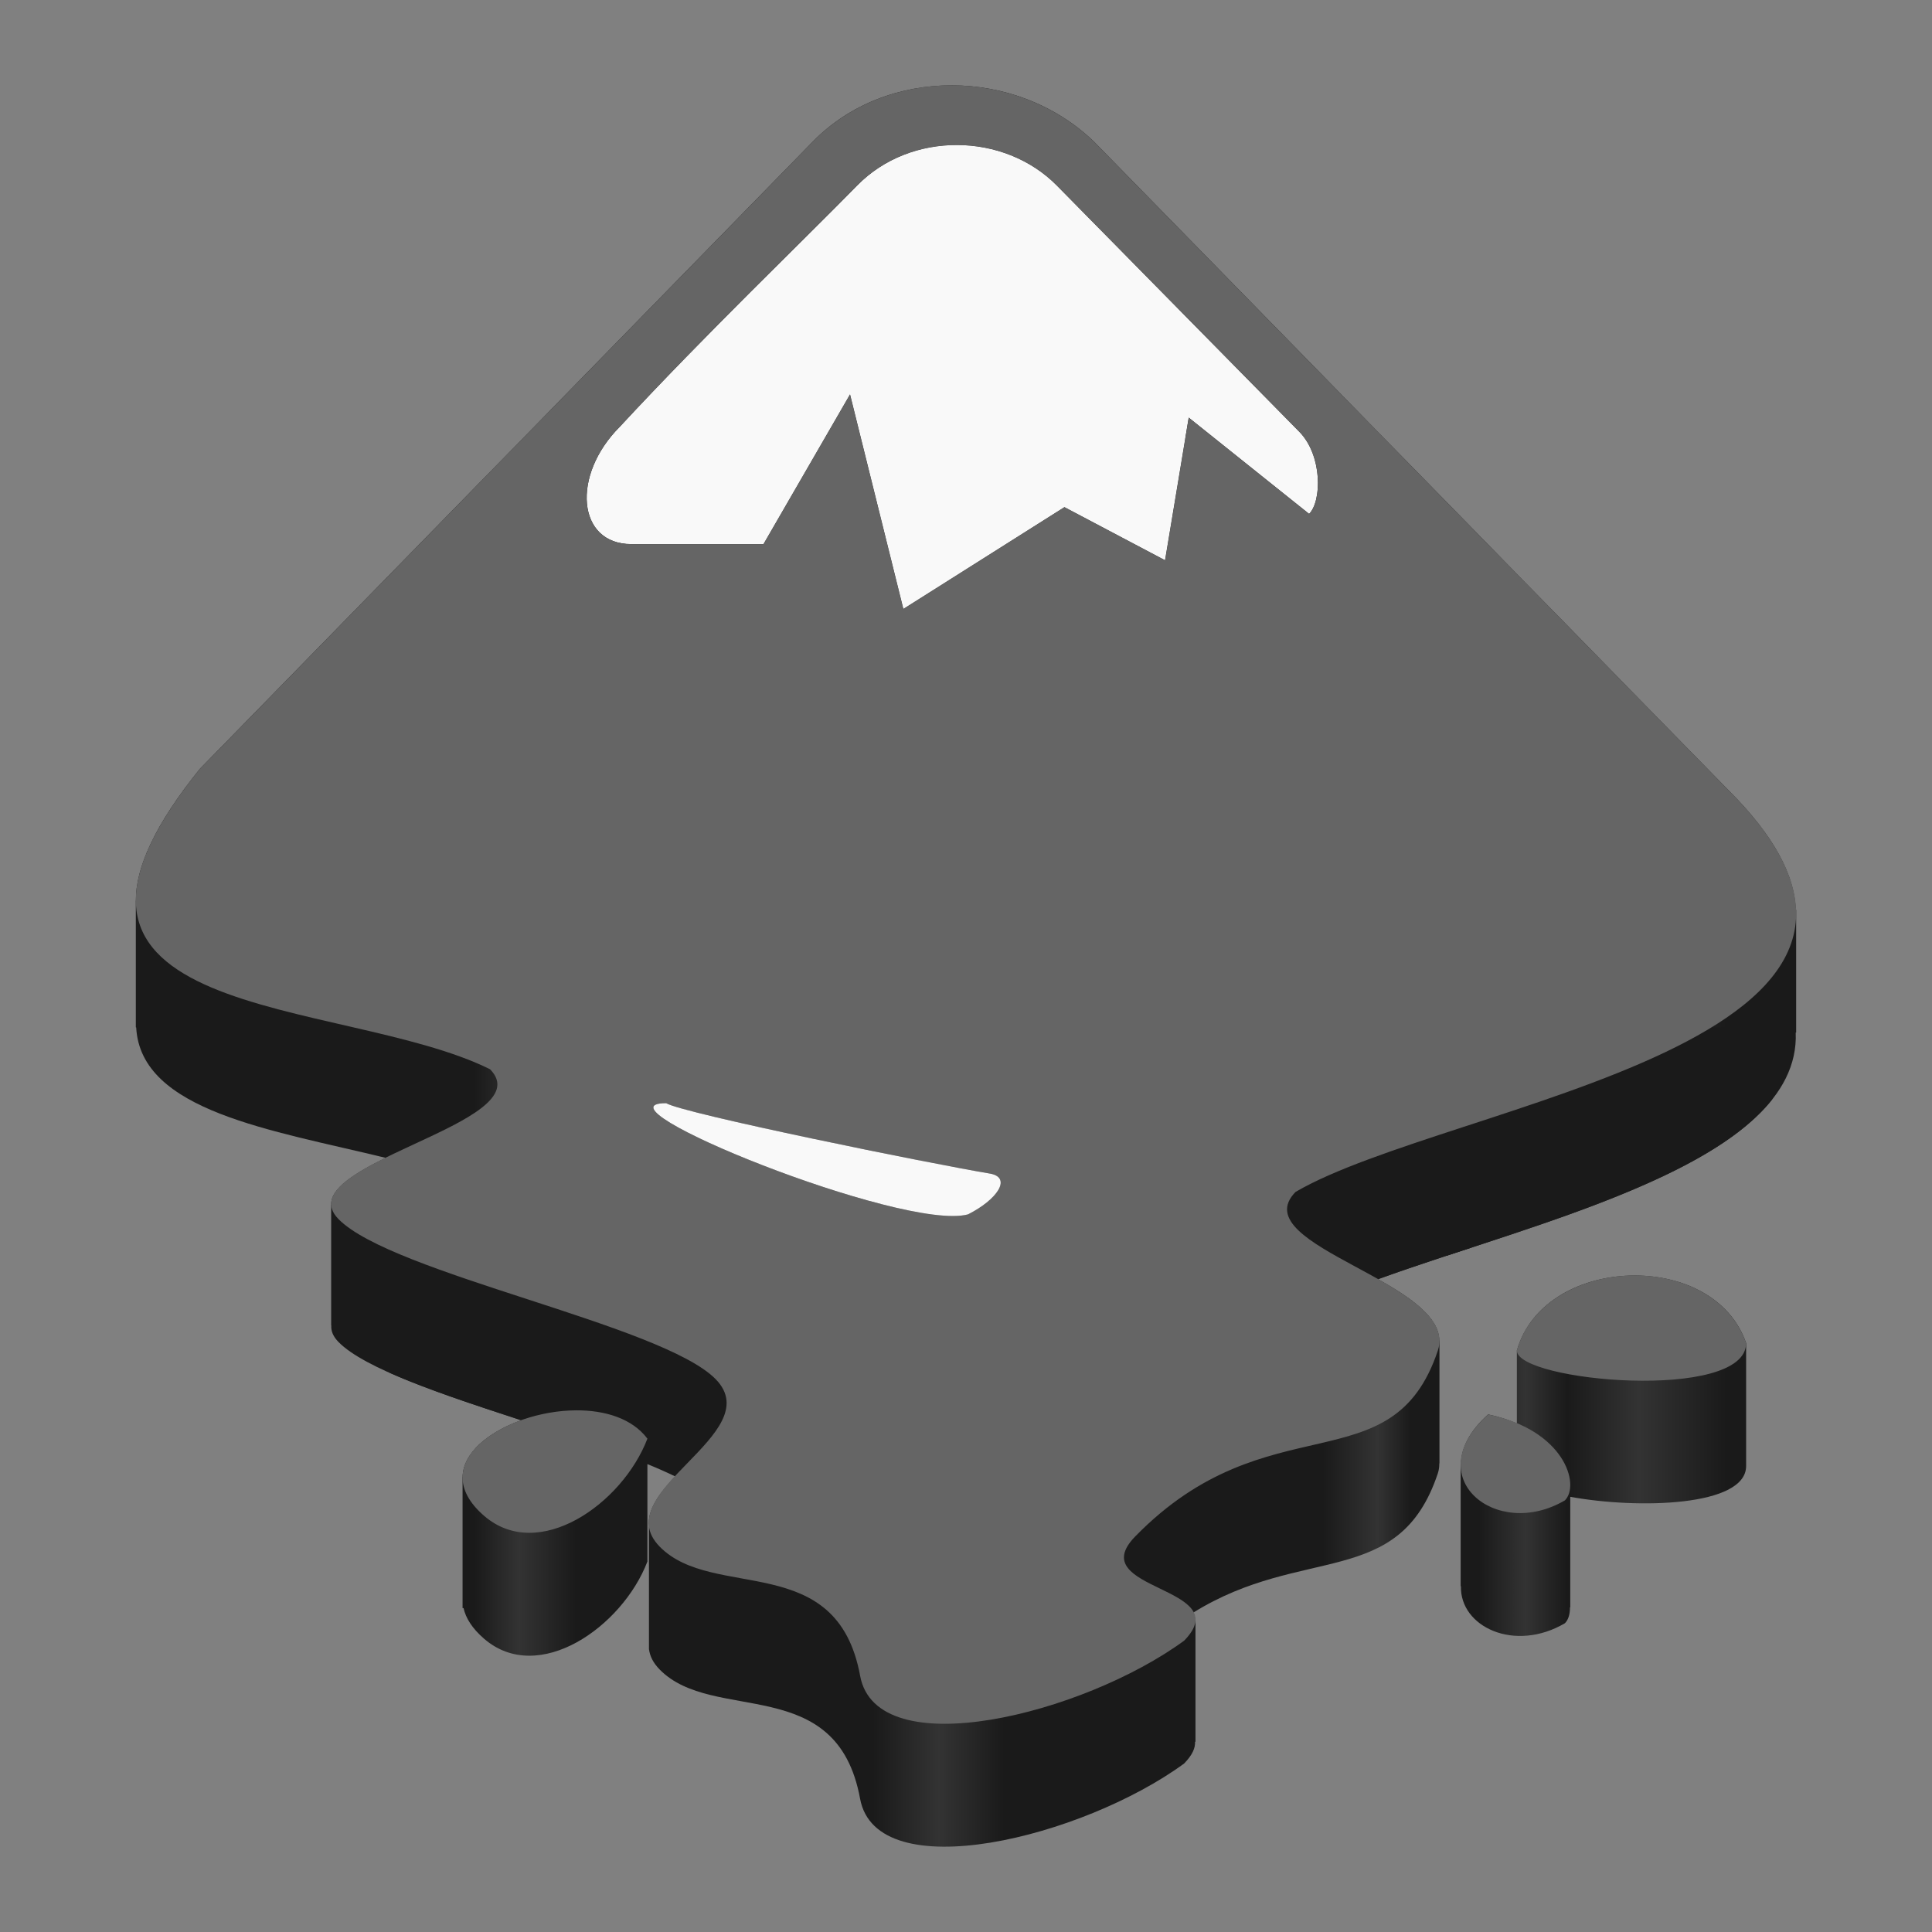 <?xml version="1.0" encoding="UTF-8" standalone="no"?>
<!-- Created with Inkscape (http://www.inkscape.org/) -->

<svg
   width="128"
   height="128"
   viewBox="0 0 128 128"
   version="1.1"
   id="svg5"
   inkscape:version="1.1.2 (0a00cf5339, 2022-02-04)"
   sodipodi:docname="org.inkscape.Inkscape.svg"
   xmlns:inkscape="http://www.inkscape.org/namespaces/inkscape"
   xmlns:sodipodi="http://sodipodi.sourceforge.net/DTD/sodipodi-0.dtd"
   xmlns:xlink="http://www.w3.org/1999/xlink"
   xmlns="http://www.w3.org/2000/svg"
   xmlns:svg="http://www.w3.org/2000/svg">
  <rect x="0" y="0" width="128" height="128" fill="#808080" stroke="none"/>
  <sodipodi:namedview
     id="namedview7"
     pagecolor="#ffffff"
     bordercolor="#666666"
     borderopacity="1"
     inkscape:pageshadow="2"
     inkscape:pageopacity="0.0"
     inkscape:pagecheckerboard="true"
     inkscape:document-units="px"
     showgrid="false"
     inkscape:showpageshadow="false"
     showborder="true"
     inkscape:snap-page="true"
     inkscape:zoom="1.7064043"
     inkscape:cx="60.653857"
     inkscape:cy="-37.505767"
     inkscape:window-width="1366"
     inkscape:window-height="731"
     inkscape:window-x="0"
     inkscape:window-y="0"
     inkscape:window-maximized="1"
     inkscape:current-layer="layer2"
     inkscape:snap-bbox="true"
     inkscape:bbox-nodes="true"
     inkscape:snap-bbox-edge-midpoints="true"
     inkscape:snap-bbox-midpoints="true"
     inkscape:bbox-paths="true"
     inkscape:object-paths="true"
     inkscape:snap-intersection-paths="true" />
  <defs
     id="defs2">
    <linearGradient
       inkscape:collect="always"
       id="linearGradient12100">
      <stop
         style="stop-color:#1a1a1a;stop-opacity:1;"
         offset="0"
         id="stop12096" />
      <stop
         style="stop-color:#1a1a1a;stop-opacity:1;"
         offset="0.204"
         id="stop14910" />
      <stop
         style="stop-color:#333333;stop-opacity:1"
         offset="0.231"
         id="stop14842" />
      <stop
         style="stop-color:#1a1a1a;stop-opacity:1;"
         offset="0.265"
         id="stop14844" />
      <stop
         style="stop-color:#1a1a1a;stop-opacity:1;"
         offset="0.444"
         id="stop12460" />
      <stop
         style="stop-color:#333333;stop-opacity:1"
         offset="0.484"
         id="stop12458" />
      <stop
         style="stop-color:#1a1a1a;stop-opacity:1;"
         offset="0.523"
         id="stop12718" />
      <stop
         style="stop-color:#1a1a1a;stop-opacity:1;"
         offset="0.715"
         id="stop22564" />
      <stop
         style="stop-color:#333333;stop-opacity:1"
         offset="0.748"
         id="stop21856" />
      <stop
         style="stop-color:#1a1a1a;stop-opacity:1;"
         offset="0.768"
         id="stop22242" />
      <stop
         style="stop-color:#1a1a1a;stop-opacity:1;"
         offset="0.809"
         id="stop13556" />
      <stop
         style="stop-color:#333333;stop-opacity:1"
         offset="0.837"
         id="stop13168" />
      <stop
         style="stop-color:#1a1a1a;stop-opacity:1;"
         offset="0.862"
         id="stop13234" />
      <stop
         style="stop-color:#333333;stop-opacity:1"
         offset="0.905"
         id="stop14006" />
      <stop
         style="stop-color:#1a1a1a;stop-opacity:1;"
         offset="0.958"
         id="stop14136" />
      <stop
         style="stop-color:#1a1a1a;stop-opacity:1"
         offset="1"
         id="stop12098" />
    </linearGradient>
    <linearGradient
       y2="236"
       x2="96"
       y1="236"
       x1="32"
       gradientTransform="translate(604.817,170.586)"
       gradientUnits="userSpaceOnUse"
       id="linearGradient1099"
       xlink:href="#linearGradient1036" />
    <linearGradient
       id="linearGradient1036">
      <stop
         id="stop1032"
         offset="0"
         style="stop-color:#d5d3cf;stop-opacity:1;" />
      <stop
         id="stop1034"
         offset="1"
         style="stop-color:#f6f5f4;stop-opacity:1" />
    </linearGradient>
    <radialGradient
       r="32"
       fy="-76"
       fx="-244"
       cy="-76"
       cx="-244"
       gradientTransform="matrix(0.883,0,0,0.883,-460.35,463.12)"
       gradientUnits="userSpaceOnUse"
       id="radialGradient1103"
       xlink:href="#linearGradient1069" />
    <linearGradient
       id="linearGradient1069">
      <stop
         id="stop1065"
         offset="0"
         style="stop-color:#d5d3cf;stop-opacity:1" />
      <stop
         id="stop1067-1"
         offset="1"
         style="stop-color:#949390;stop-opacity:1" />
    </linearGradient>
    <linearGradient
       gradientUnits="userSpaceOnUse"
       y2="232"
       x2="64"
       y1="262.5"
       x1="64"
       id="linearGradient1027"
       xlink:href="#linearGradient1025"
       gradientTransform="translate(-470.586,432.817)" />
    <linearGradient
       id="linearGradient1025">
      <stop
         id="stop1021"
         offset="0"
         style="stop-color:#9a9996;stop-opacity:1" />
      <stop
         id="stop1023"
         offset="1"
         style="stop-color:#77767b;stop-opacity:1" />
    </linearGradient>
    <inkscape:path-effect
       effect="spiro"
       id="path-effect35304-9"
       is_visible="true" />
    <clipPath
       clipPathUnits="userSpaceOnUse"
       id="clipPath1609-7">
      <path
         sodipodi:nodetypes="cccccc"
         inkscape:connector-curvature="0"
         id="path1611-5"
         d="m 252,116 28,-28 v -8 h -36 v 36 z"
         style="fill:#e74747;stroke:none;stroke-width:0.25px;stroke-linecap:butt;stroke-linejoin:miter;stroke-opacity:1" />
    </clipPath>
    <radialGradient
       r="32"
       fy="-76"
       fx="-244"
       cy="-76"
       cx="-244"
       gradientTransform="matrix(0.883,0,0,0.883,-460.35,463.12)"
       gradientUnits="userSpaceOnUse"
       id="radialGradient1103-5"
       xlink:href="#linearGradient1069" />
    <inkscape:path-effect
       effect="spiro"
       id="path-effect35304-9-2"
       is_visible="true" />
    <clipPath
       clipPathUnits="userSpaceOnUse"
       id="clipPath1609-7-7">
      <path
         sodipodi:nodetypes="cccccc"
         inkscape:connector-curvature="0"
         id="path1611-5-0"
         d="m 252,116 28,-28 v -8 h -36 v 36 z"
         style="fill:#e74747;stroke:none;stroke-width:0.25px;stroke-linecap:butt;stroke-linejoin:miter;stroke-opacity:1" />
    </clipPath>
    <clipPath
       clipPathUnits="userSpaceOnUse"
       id="clipPath744">
      <rect
         style="fill:#1e88e5;fill-opacity:1;stroke-width:0.265"
         id="rect746"
         width="541.867"
         height="541.867"
         x="0"
         y="1.5987212e-14"
         rx="79.375"
         ry="79.375" />
    </clipPath>
    <clipPath
       clipPathUnits="userSpaceOnUse"
       id="clipPath62">
      <rect
         style="fill:#1e88e5;fill-opacity:1;stroke-width:0.265"
         id="rect64"
         width="541.867"
         height="541.867"
         x="2.2507105e-05"
         y="-0.422"
         rx="79.375"
         ry="79.375" />
    </clipPath>
    <radialGradient
       r="32"
       fy="-76"
       fx="-244"
       cy="-76"
       cx="-244"
       gradientTransform="matrix(0.883,0,0,0.883,-460.35,463.12)"
       gradientUnits="userSpaceOnUse"
       id="radialGradient1103-6"
       xlink:href="#linearGradient1069" />
    <inkscape:path-effect
       effect="spiro"
       id="path-effect35304-9-20"
       is_visible="true" />
    <clipPath
       clipPathUnits="userSpaceOnUse"
       id="clipPath1609-7-2">
      <path
         sodipodi:nodetypes="cccccc"
         inkscape:connector-curvature="0"
         id="path1611-5-3"
         d="m 252,116 28,-28 v -8 h -36 v 36 z"
         style="fill:#e74747;stroke:none;stroke-width:0.25px;stroke-linecap:butt;stroke-linejoin:miter;stroke-opacity:1" />
    </clipPath>
    <radialGradient
       r="32"
       fy="-76"
       fx="-244"
       cy="-76"
       cx="-244"
       gradientTransform="matrix(0.883,0,0,0.883,-460.35,463.12)"
       gradientUnits="userSpaceOnUse"
       id="radialGradient1103-56"
       xlink:href="#linearGradient1069" />
    <inkscape:path-effect
       effect="spiro"
       id="path-effect35304-9-7"
       is_visible="true" />
    <clipPath
       clipPathUnits="userSpaceOnUse"
       id="clipPath1609-7-0">
      <path
         sodipodi:nodetypes="cccccc"
         inkscape:connector-curvature="0"
         id="path1611-5-9"
         d="m 252,116 28,-28 v -8 h -36 v 36 z"
         style="fill:#e74747;stroke:none;stroke-width:0.25px;stroke-linecap:butt;stroke-linejoin:miter;stroke-opacity:1" />
    </clipPath>
    <clipPath
       clipPathUnits="userSpaceOnUse"
       id="clipPath37">
      <rect
         style="fill:#1a1a1a;fill-opacity:1;stroke-width:0.265"
         id="rect39"
         width="541.867"
         height="541.867"
         x="-2.6626146e-06"
         y="3.241"
         rx="79.375"
         ry="79.375" />
    </clipPath>
    <clipPath
       clipPathUnits="userSpaceOnUse"
       id="clipPath22042">
      <rect
         style="fill:#333333;fill-opacity:1;stroke-width:0.013"
         id="rect22044"
         width="27.32"
         height="27.484"
         x="166.968"
         y="105.404"
         rx="4.002"
         ry="4.026" />
    </clipPath>
    <clipPath
       clipPathUnits="userSpaceOnUse"
       id="clipPath1039">
      <rect
         style="fill:#b3b3b3;fill-opacity:1;stroke-width:0.265"
         id="rect1041"
         width="541.867"
         height="541.867"
         x="2.5931527e-05"
         y="-0"
         rx="79.375"
         ry="79.375" />
    </clipPath>
    <clipPath
       clipPathUnits="userSpaceOnUse"
       id="clipPath154">
      <rect
         style="fill:#b3b3b3;fill-opacity:1;stroke-width:0.265"
         id="rect156"
         width="541.867"
         height="541.867"
         x="-2.9218751e-05"
         y="-0"
         rx="79.375"
         ry="79.375" />
    </clipPath>
    <linearGradient
       inkscape:collect="always"
       xlink:href="#linearGradient12100"
       id="linearGradient12102"
       x1="9"
       y1="100.738"
       x2="119"
       y2="100.738"
       gradientUnits="userSpaceOnUse" />
  </defs>
  <g
     inkscape:groupmode="layer"
     id="layer2"
     inkscape:label="Layer 1">
    <g
       id="g23018">
      <path
         id="path1031"
         style="fill:url(#linearGradient12102);fill-opacity:1;stroke-width:0.099"
         d="M 63.065,5.653 C 59.663,5.648 56.296,6.881 53.855,9.379 L 13.248,50.932 c -3.019,3.739 -4.256,6.558 -4.246,8.735 h -0.003 v 8.104 0.299 h 0.024 c 0.297,5.557 8.979,6.797 16.529,8.64 -2.031,1.003 -3.682,2.024 -3.604,3.125 h -0.008 v 7.98 h 0.011 c -0.028,0.355 0.107,0.718 0.472,1.092 1.735,1.773 6.889,3.483 12.114,5.192 -2.17,0.775 -3.876,2.158 -3.888,3.771 h -0.003 v 8.131 0.541 h 0.066 c 0.145,0.658 0.567,1.341 1.362,2.03 3.597,3.11 9.153,-0.774 10.818,-5.115 v -6.456 c 0.666,0.27 1.268,0.539 1.834,0.811 -1.032,1.117 -1.871,2.232 -1.723,3.331 h -0.008 v 8.009 c 0.002,0.035 -0.004,0.071 0,0.106 v 0.019 h 0.005 c 0.058,0.447 0.271,0.89 0.702,1.33 3.546,3.624 11.745,0.191 13.28,8.558 1.094,5.979 14.777,2.57 21.469,-2.327 0.558,-0.571 0.745,-1.036 0.724,-1.442 h 0.029 v -8.133 h -0.029 c -0.007,-0.152 -0.041,-0.295 -0.109,-0.429 7.276,-4.517 13.622,-1.518 16.193,-9.217 0.076,-0.227 0.1,-0.448 0.098,-0.665 h 0.011 V 88.814 h -0.011 c -0.014,-1.552 -1.917,-2.852 -4.065,-4.063 10.662,-3.877 28.03,-7.733 27.679,-16.341 H 119 v -7.855 -0.278 h -0.024 c -0.089,-2.268 -1.397,-4.858 -4.413,-7.874 L 72.473,9.379 C 69.899,6.908 66.466,5.66 63.065,5.653 Z m 0.363,3.954 c 2.428,0.011 4.849,0.922 6.591,2.687 l 16.066,16.315 c 1.029,1.052 1.34,2.759 1.179,4.031 L 72.473,17.521 c -2.574,-2.471 -6.007,-3.719 -9.408,-3.726 -3.401,-0.006 -6.769,1.228 -9.21,3.726 L 38.91,32.815 c 0.045,-1.436 0.724,-3.109 2.16,-4.545 5.671,-6.121 12.179,-12.36 15.716,-15.975 1.777,-1.817 4.213,-2.7 6.641,-2.687 z m 0,8.141 c 2.428,0.011 4.849,0.922 6.591,2.687 l 8.505,8.637 -1.336,8.046 -6.665,-3.519 -10.672,6.745 -3.533,-14.216 -5.735,9.92 h -8.764 c -0.132,0 -0.251,-0.017 -0.374,-0.029 5.582,-5.993 11.882,-12.046 15.342,-15.583 1.777,-1.817 4.213,-2.7 6.641,-2.687 z M 108.261,84.505 c -3.406,0.011 -6.839,1.707 -7.765,4.969 v 4.829 c -0.564,-0.238 -1.184,-0.446 -1.906,-0.594 -1.278,1.147 -1.792,2.292 -1.799,3.302 h -0.019 v 8.08 h 0.019 c -0.075,2.689 3.555,4.413 6.891,2.451 0.23,-0.234 0.337,-0.611 0.334,-1.049 h 0.019 v -7.325 c 4.483,0.818 11.65,0.65 11.65,-2.041 -6.5e-4,-0.002 -10e-4,-0.003 -0.003,-0.005 h 0.003 v -8.136 c -1.048,-3.034 -4.223,-4.496 -7.423,-4.482 z M 40.803,98.58 v 0.029 h -0.032 c 0.01,-0.011 0.022,-0.019 0.032,-0.029 z" />
      <path
         id="path1304"
         style="fill:#f9f9f9;stroke-width:0"
         d="m 63.428,9.607 c -2.428,-0.013 -4.864,0.871 -6.641,2.687 -3.536,3.615 -10.045,9.855 -15.716,15.975 -3.246,3.246 -2.825,7.778 0.747,7.778 h 8.764 l 5.735,-9.92 3.533,14.216 10.672,-6.745 6.665,3.519 1.569,-9.448 7.977,6.379 C 87.586,33.183 87.608,30.166 86.084,28.609 L 70.019,12.295 C 68.276,10.529 65.856,9.618 63.428,9.607 Z" />
      <path
         id="rect15108"
         style="fill:#1a1a1a;fill-opacity:1;stroke-width:0"
         d="M 93.84 68.076 L 93.84 83.199 L 95.832 83.199 C 103.965 80.521 113.676 77.563 117.408 72.842 L 117.408 68.076 L 93.84 68.076 z " />
      <path
         id="rect21643"
         style="fill:#1a1a1a;fill-opacity:1;stroke-width:0"
         d="M 25.811 80.457 L 25.811 90.951 C 28.187 92.01 31.344 93.053 34.537 94.098 C 33.261 94.553 32.156 95.224 31.451 96.023 L 39.551 96.023 L 39.551 80.457 L 25.811 80.457 z " />
      <path
         id="rect22826"
         style="fill:#1a1a1a;fill-opacity:1;stroke-width:0"
         d="M 84.68 74.129 L 84.68 88.34 L 95.285 88.34 C 94.937 86.994 93.22 85.837 91.295 84.752 C 93.184 84.065 95.308 83.368 97.482 82.656 L 97.482 74.129 L 84.68 74.129 z " />
      <path
         id="path101"
         style="fill:#656565;fill-opacity:1;stroke-width:0.099"
         d="m 63.064,5.653 c -3.401,-0.006 -6.769,1.229 -9.21,3.727 L 13.247,50.933 c -13.72,16.99 9.337,15.014 19.221,19.907 3.545,3.624 -13.59,6.299 -10.044,9.926 3.546,3.624 21.44,6.982 24.991,10.607 3.546,3.624 -7.257,7.469 -3.712,11.093 3.546,3.624 11.746,0.19 13.282,8.557 1.094,5.979 14.778,2.569 21.47,-2.327 3.546,-3.627 -6.783,-3.286 -3.237,-6.91 C 84.035,92.769 92.245,98.51 95.262,89.475 96.752,85.01 82.282,82.592 85.834,78.968 96.035,73.01 131.295,69.132 114.564,52.402 L 72.474,9.38 C 69.9,6.909 66.465,5.66 63.064,5.653 Z m 0.364,3.954 c 2.428,0.011 4.848,0.921 6.591,2.686 l 16.066,16.316 c 1.523,1.557 1.502,4.573 0.65,5.441 L 78.757,27.67 77.188,37.119 70.523,33.601 59.85,40.344 56.317,26.129 50.583,36.049 h -8.766 c -3.573,0 -3.993,-4.534 -0.747,-7.78 C 46.741,22.148 53.249,15.909 56.785,12.294 58.562,10.477 60.999,9.595 63.428,9.608 Z M 44.135,73.089 c 1.085,0.674 17.498,4.008 21.509,4.673 1.39,0.293 0.406,1.726 -1.511,2.693 C 59.811,81.604 38.846,73.089 44.135,73.089 Z m 64.127,11.415 c -3.406,0.011 -6.84,1.708 -7.766,4.97 0,2.061 15.189,3.413 15.189,-0.487 -1.048,-3.034 -4.223,-4.499 -7.423,-4.484 z m -70.104,8.934 c -4.725,0.033 -10.145,3.473 -6.083,6.991 3.597,3.11 9.153,-0.774 10.818,-5.114 -1.007,-1.339 -2.814,-1.889 -4.735,-1.877 z m 60.434,0.271 c -4.637,4.159 0.52,8.379 5.09,5.692 1.019,-1.034 -0.028,-4.658 -5.09,-5.692 z" />
      <path
         id="path1440"
         style="fill:#f9f9f9;stroke-width:0"
         d="m 44.137,73.088 c -5.29,0 15.673,8.516 19.996,7.368 1.917,-0.967 2.904,-2.4 1.513,-2.693 -4.011,-0.665 -20.424,-4.001 -21.509,-4.675 z" />
    </g>
  </g>
</svg>
